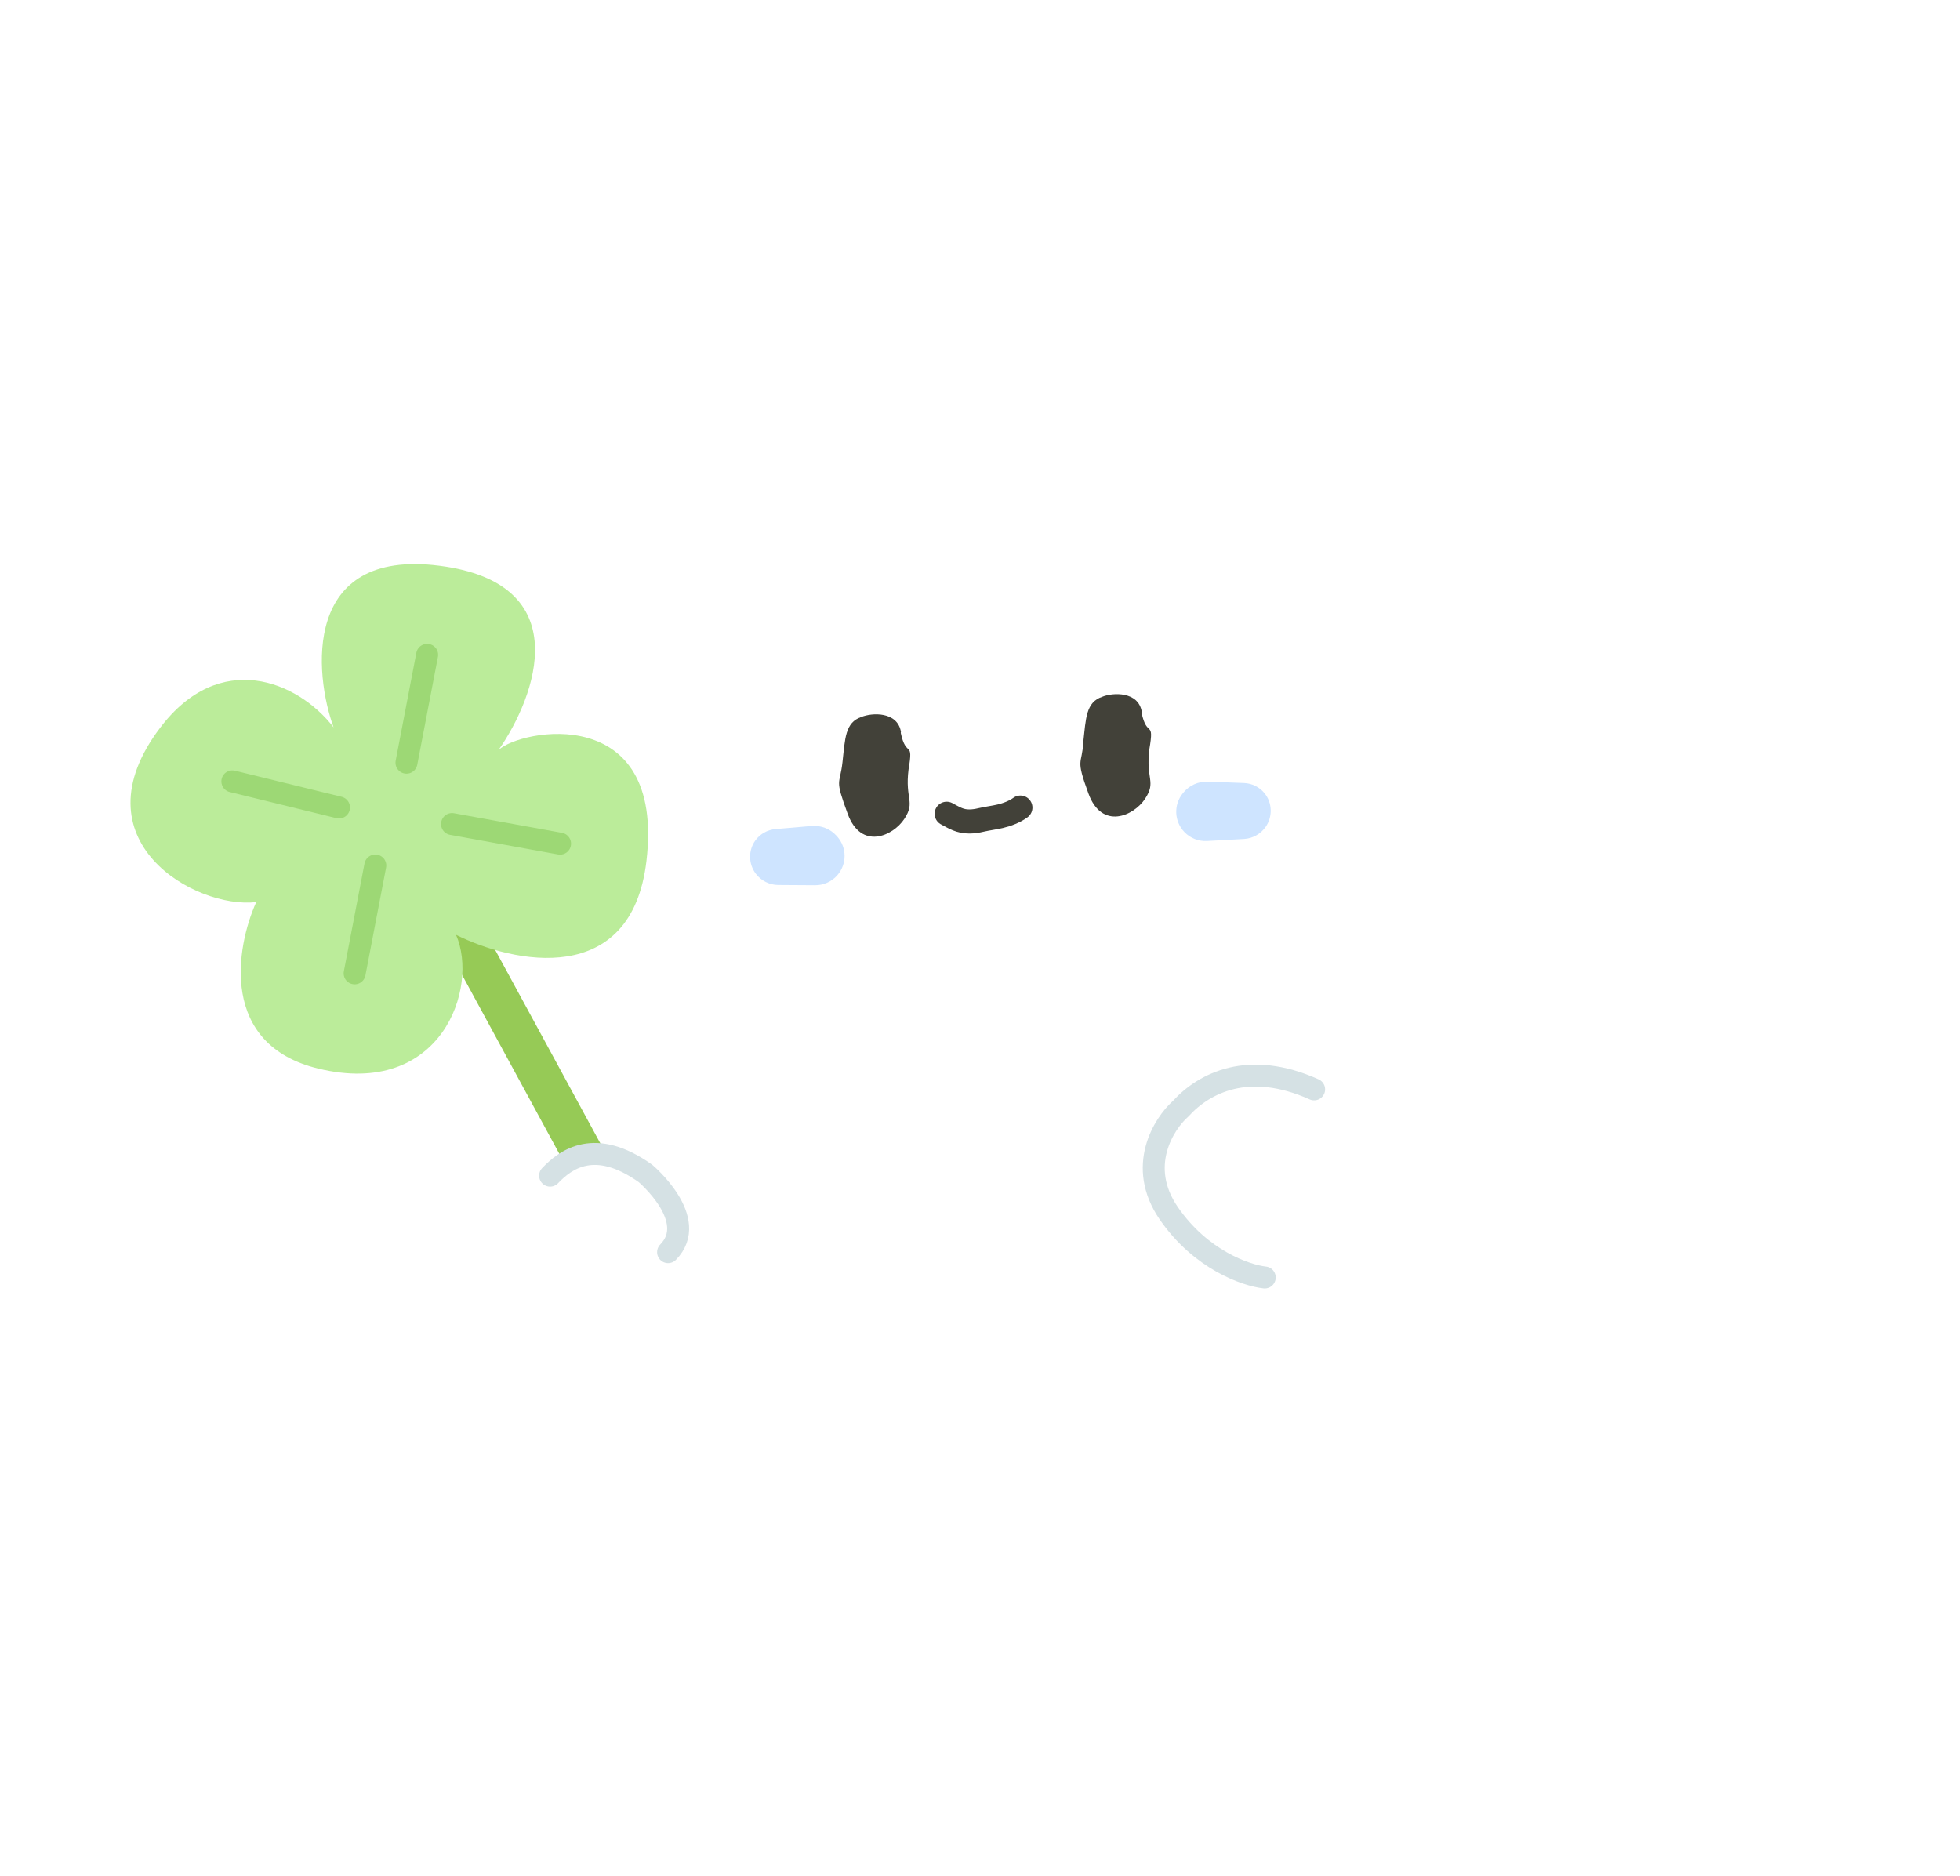 <svg width="513" height="491" viewBox="0 0 513 491" fill="none" xmlns="http://www.w3.org/2000/svg">
<path d="M294.212 23.372C262.682 26.52 235.934 90.682 226.501 122.369C187.567 138.838 109.77 172.476 113.095 205.772C117.252 247.392 181.101 257.795 176.265 261.833C172.396 265.064 172.421 278.123 172.918 284.248L164.557 281.897C145.376 279.395 125.593 286.039 128.306 319.528C130.477 346.32 168.99 365.35 190.263 375.138C198.807 392.214 222.71 430.97 233.022 442.494C228.296 464.718 277.456 472.242 308.425 461.053C333.2 452.102 339.296 444.876 339.247 442.382C345.953 470.5 436.537 441.062 458.459 419.981C475.996 403.116 460.559 385.089 450.649 378.183C452.209 369.074 429.146 327.09 424.373 319.254C420.556 312.986 420.065 289.429 420.297 278.435C442.315 269.055 483.894 244.24 489.324 218.499C494.753 192.757 414 153.873 370.658 134.026C358.313 95.829 325.741 20.223 294.212 23.372Z" fill="white"/>
<g style="mix-blend-mode:plus-lighter" filter="url(#filter0_f_2738_49545)">
<path d="M294.212 23.372C262.682 26.52 235.934 90.682 226.501 122.369C187.567 138.838 109.77 172.476 113.095 205.772C117.252 247.392 181.101 257.795 176.265 261.833C172.396 265.064 172.421 278.123 172.918 284.248L164.557 281.897C145.376 279.395 125.593 286.039 128.306 319.528C130.477 346.32 168.99 365.35 190.263 375.138C198.807 392.214 222.71 430.97 233.022 442.494C228.296 464.718 277.456 472.242 308.425 461.053C333.2 452.102 339.296 444.876 339.247 442.382C345.953 470.5 436.537 441.062 458.459 419.981C475.996 403.116 460.559 385.089 450.649 378.183C452.209 369.074 429.146 327.09 424.373 319.254C420.556 312.986 420.065 289.429 420.297 278.435C442.315 269.055 483.894 244.24 489.324 218.499C494.753 192.757 414 153.873 370.658 134.026C358.313 95.829 325.741 20.223 294.212 23.372Z" fill="white"/>
</g>
<path fill-rule="evenodd" clip-rule="evenodd" d="M155.385 312.021C153.632 312.582 151.729 311.818 150.85 310.201L115.808 245.735C114.66 243.623 115.718 240.987 118.007 240.255L120.985 239.302C122.738 238.742 124.641 239.506 125.519 241.122L160.562 305.589C161.71 307.701 160.652 310.336 158.363 311.068L155.385 312.021Z" fill="#96CA56"/>
<path d="M115.041 148.087C151.107 152.713 140.361 182.173 130.481 196.325C136.172 190.864 174.108 183.648 169.198 225.358C165.27 258.725 134.339 252.149 119.364 244.69C125.42 258.467 115.549 287.537 83.267 279.695C57.441 273.422 61.704 248.036 67.063 236.128C51.096 237.989 19.516 220.033 41.938 190.46C57.484 169.956 77.835 178.137 87.313 190.381C82.252 176.57 78.978 143.462 115.041 148.087Z" fill="#BBEC9A"/>
<path d="M88.731 211.358L60.815 204.524" stroke="#9DD875" stroke-width="5.748" stroke-linecap="round"/>
<path d="M146.588 220.824L118.31 215.689" stroke="#9DD875" stroke-width="5.748" stroke-linecap="round"/>
<path d="M111.798 171.407L106.387 199.634" stroke="#9DD875" stroke-width="5.748" stroke-linecap="round"/>
<path d="M98.23 226.547L92.819 254.774" stroke="#9DD875" stroke-width="5.748" stroke-linecap="round"/>
<path d="M134.675 310.969L153.13 302.964L162.852 303.919L173.006 309.195L172.388 325.687L161.783 332.907L140.582 324.756L134.675 310.969Z" fill="white"/>
<path d="M143.979 307.727C148.046 303.47 155.685 297.701 168.953 307.158C168.953 307.158 183.249 319.209 174.86 327.749" stroke="#D5E1E4" stroke-width="5.748" stroke-linecap="round"/>
<path d="M343.954 285.143C326.783 277.421 315.118 283.503 309.042 290.18C304.503 294.219 297.516 305.346 305.885 317.543C314.254 329.74 326.133 333.849 331.026 334.379" stroke="#D5E1E4" stroke-width="5.748" stroke-linecap="round"/>
<path d="M218.97 218.79C217.316 216.945 214.892 215.984 212.423 216.197L202.964 217.013C200.868 217.194 198.953 218.272 197.712 219.971C195.806 222.582 195.878 226.175 197.849 228.737C199.236 230.542 201.397 231.63 203.673 231.645L213.347 231.707C215.567 231.721 217.683 230.772 219.149 229.105C221.71 226.192 221.689 221.825 219.101 218.936L218.97 218.79Z" fill="#CEE4FF"/>
<path d="M309.701 207.499C311.264 205.576 313.639 204.5 316.115 204.594L325.603 204.952C327.705 205.031 329.67 206.017 330.991 207.654C333.021 210.169 333.122 213.761 331.277 216.416C329.978 218.285 327.872 219.477 325.6 219.601L315.94 220.13C313.724 220.251 311.564 219.405 310.02 217.811C307.322 215.025 307.131 210.662 309.577 207.652L309.701 207.499Z" fill="#CEE4FF"/>
<path d="M298.835 186.265C297.912 180.919 291.253 181.237 288.49 182.378C284.209 183.81 284.223 188.034 283.532 194.233C283.209 200.43 281.39 198.187 284.897 207.743C288.405 217.299 296.742 213.592 299.715 209.07C302.688 204.548 299.846 204.001 300.825 196.11C302.171 188.218 300.204 193.297 298.787 186.546L298.835 186.265Z" fill="#424139"/>
<path d="M235.807 191.546C234.885 186.2 228.225 186.518 225.462 187.66C221.182 189.091 221.195 193.315 220.505 199.514C219.815 205.714 218.363 203.469 221.87 213.024C225.377 222.58 233.715 218.874 236.688 214.352C239.661 209.83 236.819 209.282 237.798 201.391C239.144 193.499 237.177 198.579 235.759 191.828L235.807 191.546Z" fill="#424139"/>
<path d="M247.774 212.999C249.825 214.088 251.227 215.026 253.687 215.022C254.804 215.02 255.729 214.866 256.805 214.615C258.477 214.224 260.129 214.045 261.796 213.655C263.581 213.237 265.655 212.444 267.073 211.385" stroke="#424139" stroke-width="6.303" stroke-linecap="round"/>
<defs>
<filter id="filter0_f_2738_49545" x="90.001" y="0.285" width="422.574" height="488.889" filterUnits="userSpaceOnUse" color-interpolation-filters="sRGB">
<feFlood flood-opacity="0" result="BackgroundImageFix"/>
<feBlend mode="normal" in="SourceGraphic" in2="BackgroundImageFix" result="shape"/>
<feGaussianBlur stdDeviation="11.495" result="effect1_foregroundBlur_2738_49545"/>
</filter>
</defs>
</svg>
